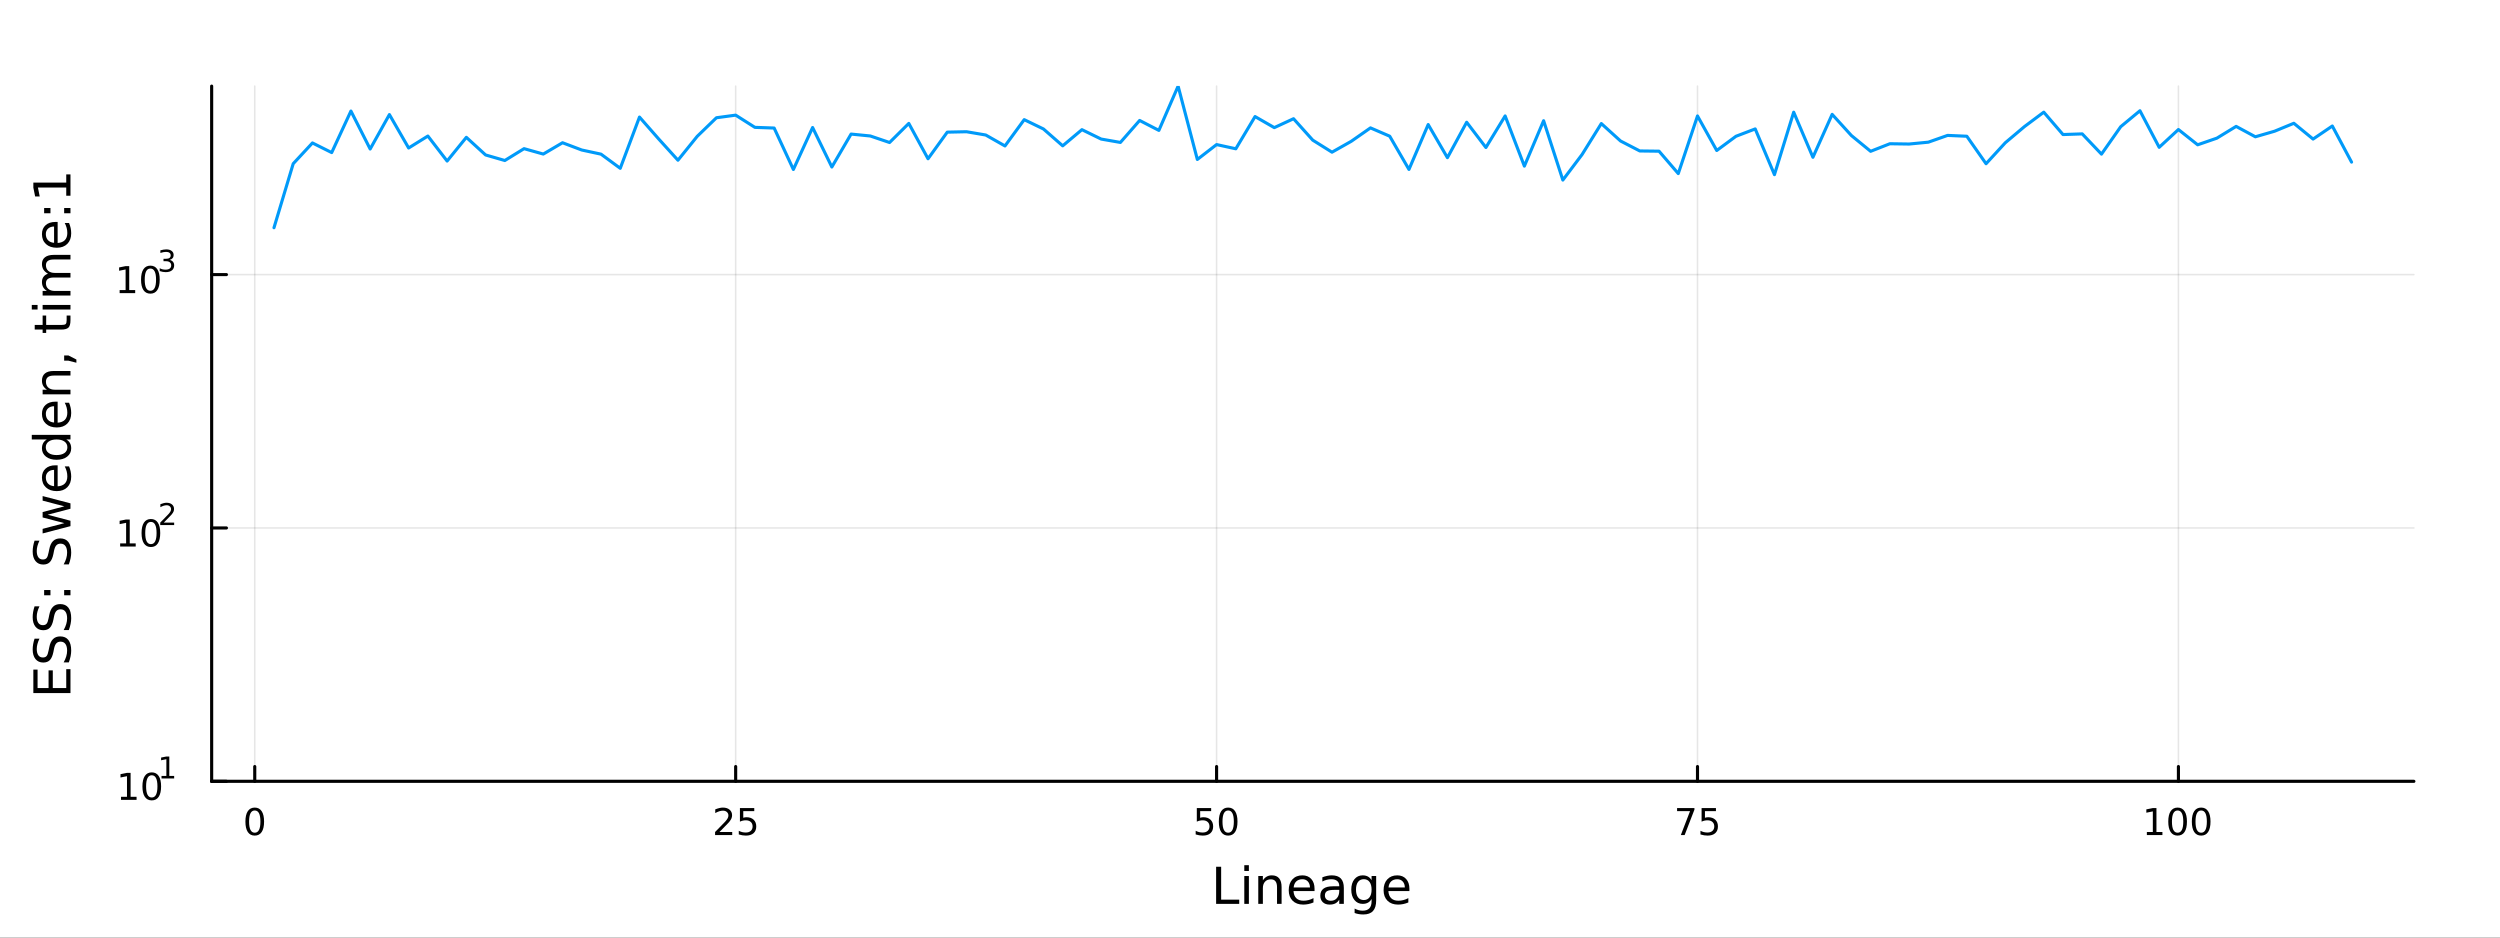 <?xml version="1.0" encoding="utf-8"?>
<svg xmlns="http://www.w3.org/2000/svg" xmlns:xlink="http://www.w3.org/1999/xlink" width="800" height="300" viewBox="0 0 3200 1200">
<rect x="0" y="0" width="3200" height="1200" fill="#333333" stroke="none"/>
<defs>
  <clipPath id="clip200">
    <rect x="0" y="0" width="3200" height="1200"/>
  </clipPath>
</defs>
<path clip-path="url(#clip200)" d="M0 1200 L3200 1200 L3200 0 L0 0  Z" fill="#ffffff" fill-rule="evenodd" fill-opacity="1"/>
<defs>
  <clipPath id="clip201">
    <rect x="640" y="0" width="2241" height="1200"/>
  </clipPath>
</defs>
<path clip-path="url(#clip200)" d="M270.918 1000.1 L3089.76 1000.1 L3089.76 110.236 L270.918 110.236  Z" fill="#ffffff" fill-rule="evenodd" fill-opacity="1"/>
<defs>
  <clipPath id="clip202">
    <rect x="270" y="110" width="2820" height="891"/>
  </clipPath>
</defs>
<polyline clip-path="url(#clip202)" style="stroke:#000000; stroke-linecap:round; stroke-linejoin:round; stroke-width:2; stroke-opacity:0.1; fill:none" points="326.073,1000.1 326.073,110.236 "/>
<polyline clip-path="url(#clip202)" style="stroke:#000000; stroke-linecap:round; stroke-linejoin:round; stroke-width:2; stroke-opacity:0.1; fill:none" points="941.649,1000.1 941.649,110.236 "/>
<polyline clip-path="url(#clip202)" style="stroke:#000000; stroke-linecap:round; stroke-linejoin:round; stroke-width:2; stroke-opacity:0.1; fill:none" points="1557.23,1000.1 1557.23,110.236 "/>
<polyline clip-path="url(#clip202)" style="stroke:#000000; stroke-linecap:round; stroke-linejoin:round; stroke-width:2; stroke-opacity:0.1; fill:none" points="2172.8,1000.1 2172.8,110.236 "/>
<polyline clip-path="url(#clip202)" style="stroke:#000000; stroke-linecap:round; stroke-linejoin:round; stroke-width:2; stroke-opacity:0.1; fill:none" points="2788.38,1000.1 2788.38,110.236 "/>
<polyline clip-path="url(#clip200)" style="stroke:#000000; stroke-linecap:round; stroke-linejoin:round; stroke-width:4; stroke-opacity:1; fill:none" points="270.918,1000.1 3089.76,1000.1 "/>
<polyline clip-path="url(#clip200)" style="stroke:#000000; stroke-linecap:round; stroke-linejoin:round; stroke-width:4; stroke-opacity:1; fill:none" points="326.073,1000.1 326.073,981.2 "/>
<polyline clip-path="url(#clip200)" style="stroke:#000000; stroke-linecap:round; stroke-linejoin:round; stroke-width:4; stroke-opacity:1; fill:none" points="941.649,1000.1 941.649,981.2 "/>
<polyline clip-path="url(#clip200)" style="stroke:#000000; stroke-linecap:round; stroke-linejoin:round; stroke-width:4; stroke-opacity:1; fill:none" points="1557.23,1000.1 1557.23,981.2 "/>
<polyline clip-path="url(#clip200)" style="stroke:#000000; stroke-linecap:round; stroke-linejoin:round; stroke-width:4; stroke-opacity:1; fill:none" points="2172.8,1000.1 2172.8,981.2 "/>
<polyline clip-path="url(#clip200)" style="stroke:#000000; stroke-linecap:round; stroke-linejoin:round; stroke-width:4; stroke-opacity:1; fill:none" points="2788.38,1000.1 2788.38,981.2 "/>
<path clip-path="url(#clip200)" d="M326.073 1037.42 Q322.462 1037.42 320.633 1040.98 Q318.828 1044.52 318.828 1051.65 Q318.828 1058.76 320.633 1062.32 Q322.462 1065.87 326.073 1065.87 Q329.707 1065.87 331.513 1062.32 Q333.342 1058.76 333.342 1051.65 Q333.342 1044.52 331.513 1040.98 Q329.707 1037.42 326.073 1037.42 M326.073 1033.71 Q331.883 1033.71 334.939 1038.32 Q338.018 1042.9 338.018 1051.65 Q338.018 1060.38 334.939 1064.99 Q331.883 1069.57 326.073 1069.57 Q320.263 1069.57 317.184 1064.99 Q314.129 1060.38 314.129 1051.65 Q314.129 1042.9 317.184 1038.32 Q320.263 1033.71 326.073 1033.71 Z" fill="#000000" fill-rule="nonzero" fill-opacity="1" /><path clip-path="url(#clip200)" d="M920.92 1064.96 L937.24 1064.96 L937.24 1068.9 L915.295 1068.9 L915.295 1064.96 Q917.957 1062.21 922.541 1057.58 Q927.147 1052.93 928.328 1051.58 Q930.573 1049.06 931.453 1047.32 Q932.355 1045.56 932.355 1043.87 Q932.355 1041.12 930.411 1039.38 Q928.49 1037.65 925.388 1037.65 Q923.189 1037.65 920.735 1038.41 Q918.305 1039.18 915.527 1040.73 L915.527 1036 Q918.351 1034.87 920.805 1034.29 Q923.258 1033.71 925.295 1033.71 Q930.666 1033.71 933.86 1036.4 Q937.054 1039.08 937.054 1043.57 Q937.054 1045.7 936.244 1047.62 Q935.457 1049.52 933.351 1052.12 Q932.772 1052.79 929.67 1056 Q926.568 1059.2 920.92 1064.96 Z" fill="#000000" fill-rule="nonzero" fill-opacity="1" /><path clip-path="url(#clip200)" d="M947.101 1034.34 L965.457 1034.34 L965.457 1038.27 L951.383 1038.27 L951.383 1046.75 Q952.402 1046.4 953.42 1046.24 Q954.439 1046.05 955.457 1046.05 Q961.244 1046.05 964.624 1049.22 Q968.003 1052.39 968.003 1057.81 Q968.003 1063.39 964.531 1066.49 Q961.059 1069.57 954.74 1069.57 Q952.564 1069.57 950.295 1069.2 Q948.05 1068.83 945.642 1068.09 L945.642 1063.39 Q947.726 1064.52 949.948 1065.08 Q952.17 1065.63 954.647 1065.63 Q958.652 1065.63 960.99 1063.53 Q963.327 1061.42 963.327 1057.81 Q963.327 1054.2 960.99 1052.09 Q958.652 1049.99 954.647 1049.99 Q952.772 1049.99 950.897 1050.4 Q949.045 1050.82 947.101 1051.7 L947.101 1034.34 Z" fill="#000000" fill-rule="nonzero" fill-opacity="1" /><path clip-path="url(#clip200)" d="M1531.92 1034.34 L1550.28 1034.34 L1550.28 1038.27 L1536.21 1038.27 L1536.21 1046.75 Q1537.23 1046.4 1538.24 1046.24 Q1539.26 1046.05 1540.28 1046.05 Q1546.07 1046.05 1549.45 1049.22 Q1552.83 1052.39 1552.83 1057.81 Q1552.83 1063.39 1549.36 1066.49 Q1545.88 1069.57 1539.56 1069.57 Q1537.39 1069.57 1535.12 1069.2 Q1532.87 1068.83 1530.47 1068.09 L1530.47 1063.39 Q1532.55 1064.52 1534.77 1065.08 Q1536.99 1065.63 1539.47 1065.63 Q1543.48 1065.63 1545.81 1063.53 Q1548.15 1061.42 1548.15 1057.81 Q1548.15 1054.2 1545.81 1052.09 Q1543.48 1049.99 1539.47 1049.99 Q1537.6 1049.99 1535.72 1050.4 Q1533.87 1050.82 1531.92 1051.7 L1531.92 1034.34 Z" fill="#000000" fill-rule="nonzero" fill-opacity="1" /><path clip-path="url(#clip200)" d="M1572.04 1037.42 Q1568.43 1037.42 1566.6 1040.98 Q1564.79 1044.52 1564.79 1051.65 Q1564.79 1058.76 1566.6 1062.32 Q1568.43 1065.87 1572.04 1065.87 Q1575.67 1065.87 1577.48 1062.32 Q1579.31 1058.76 1579.31 1051.65 Q1579.31 1044.52 1577.48 1040.98 Q1575.67 1037.42 1572.04 1037.42 M1572.04 1033.71 Q1577.85 1033.71 1580.91 1038.32 Q1583.98 1042.9 1583.98 1051.65 Q1583.98 1060.38 1580.91 1064.99 Q1577.85 1069.57 1572.04 1069.57 Q1566.23 1069.57 1563.15 1064.99 Q1560.1 1060.38 1560.1 1051.65 Q1560.1 1042.9 1563.15 1038.32 Q1566.23 1033.71 1572.04 1033.71 Z" fill="#000000" fill-rule="nonzero" fill-opacity="1" /><path clip-path="url(#clip200)" d="M2146.66 1034.34 L2168.88 1034.34 L2168.88 1036.33 L2156.33 1068.9 L2151.45 1068.9 L2163.25 1038.27 L2146.66 1038.27 L2146.66 1034.34 Z" fill="#000000" fill-rule="nonzero" fill-opacity="1" /><path clip-path="url(#clip200)" d="M2178.04 1034.34 L2196.4 1034.34 L2196.4 1038.27 L2182.33 1038.27 L2182.33 1046.75 Q2183.35 1046.4 2184.36 1046.24 Q2185.38 1046.05 2186.4 1046.05 Q2192.19 1046.05 2195.57 1049.22 Q2198.95 1052.39 2198.95 1057.81 Q2198.95 1063.39 2195.48 1066.49 Q2192 1069.57 2185.68 1069.57 Q2183.51 1069.57 2181.24 1069.2 Q2178.99 1068.83 2176.59 1068.09 L2176.59 1063.39 Q2178.67 1064.52 2180.89 1065.08 Q2183.11 1065.63 2185.59 1065.63 Q2189.6 1065.63 2191.93 1063.53 Q2194.27 1061.42 2194.27 1057.81 Q2194.27 1054.2 2191.93 1052.09 Q2189.6 1049.99 2185.59 1049.99 Q2183.72 1049.99 2181.84 1050.4 Q2179.99 1050.82 2178.04 1051.7 L2178.04 1034.34 Z" fill="#000000" fill-rule="nonzero" fill-opacity="1" /><path clip-path="url(#clip200)" d="M2747.98 1064.96 L2755.62 1064.96 L2755.62 1038.6 L2747.31 1040.26 L2747.31 1036 L2755.58 1034.34 L2760.25 1034.34 L2760.25 1064.96 L2767.89 1064.96 L2767.89 1068.9 L2747.98 1068.9 L2747.98 1064.96 Z" fill="#000000" fill-rule="nonzero" fill-opacity="1" /><path clip-path="url(#clip200)" d="M2787.34 1037.42 Q2783.72 1037.42 2781.9 1040.98 Q2780.09 1044.52 2780.09 1051.65 Q2780.09 1058.76 2781.9 1062.32 Q2783.72 1065.87 2787.34 1065.87 Q2790.97 1065.87 2792.78 1062.32 Q2794.6 1058.76 2794.6 1051.65 Q2794.6 1044.52 2792.78 1040.98 Q2790.97 1037.42 2787.34 1037.42 M2787.34 1033.71 Q2793.15 1033.71 2796.2 1038.32 Q2799.28 1042.9 2799.28 1051.65 Q2799.28 1060.38 2796.2 1064.99 Q2793.15 1069.57 2787.34 1069.57 Q2781.53 1069.57 2778.45 1064.99 Q2775.39 1060.38 2775.39 1051.65 Q2775.39 1042.9 2778.45 1038.32 Q2781.53 1033.71 2787.34 1033.71 Z" fill="#000000" fill-rule="nonzero" fill-opacity="1" /><path clip-path="url(#clip200)" d="M2817.5 1037.42 Q2813.89 1037.42 2812.06 1040.98 Q2810.25 1044.52 2810.25 1051.65 Q2810.25 1058.76 2812.06 1062.32 Q2813.89 1065.87 2817.5 1065.87 Q2821.13 1065.87 2822.94 1062.32 Q2824.77 1058.76 2824.77 1051.65 Q2824.77 1044.52 2822.94 1040.98 Q2821.13 1037.42 2817.5 1037.42 M2817.5 1033.71 Q2823.31 1033.71 2826.36 1038.32 Q2829.44 1042.9 2829.44 1051.65 Q2829.44 1060.38 2826.36 1064.99 Q2823.31 1069.57 2817.5 1069.57 Q2811.69 1069.57 2808.61 1064.99 Q2805.55 1060.38 2805.55 1051.65 Q2805.55 1042.9 2808.61 1038.32 Q2811.69 1033.71 2817.5 1033.71 Z" fill="#000000" fill-rule="nonzero" fill-opacity="1" /><path clip-path="url(#clip200)" d="M1556.64 1109.44 L1563.07 1109.44 L1563.07 1151.55 L1586.21 1151.55 L1586.21 1156.96 L1556.64 1156.96 L1556.64 1109.44 Z" fill="#000000" fill-rule="nonzero" fill-opacity="1" /><path clip-path="url(#clip200)" d="M1592.7 1121.31 L1598.56 1121.31 L1598.56 1156.96 L1592.7 1156.96 L1592.7 1121.31 M1592.7 1107.44 L1598.56 1107.44 L1598.56 1114.85 L1592.7 1114.85 L1592.7 1107.44 Z" fill="#000000" fill-rule="nonzero" fill-opacity="1" /><path clip-path="url(#clip200)" d="M1640.44 1135.45 L1640.44 1156.96 L1634.59 1156.96 L1634.59 1135.64 Q1634.59 1130.58 1632.61 1128.06 Q1630.64 1125.55 1626.69 1125.55 Q1621.95 1125.55 1619.21 1128.57 Q1616.48 1131.59 1616.48 1136.81 L1616.48 1156.96 L1610.59 1156.96 L1610.59 1121.31 L1616.48 1121.31 L1616.48 1126.85 Q1618.58 1123.64 1621.41 1122.05 Q1624.27 1120.45 1628 1120.45 Q1634.14 1120.45 1637.29 1124.27 Q1640.44 1128.06 1640.44 1135.45 Z" fill="#000000" fill-rule="nonzero" fill-opacity="1" /><path clip-path="url(#clip200)" d="M1682.62 1137.67 L1682.62 1140.54 L1655.69 1140.54 Q1656.07 1146.59 1659.32 1149.77 Q1662.6 1152.92 1668.42 1152.92 Q1671.79 1152.92 1674.95 1152.09 Q1678.13 1151.26 1681.25 1149.61 L1681.25 1155.15 Q1678.1 1156.48 1674.79 1157.18 Q1671.48 1157.88 1668.07 1157.88 Q1659.54 1157.88 1654.54 1152.92 Q1649.58 1147.95 1649.58 1139.49 Q1649.58 1130.74 1654.29 1125.61 Q1659.03 1120.45 1667.05 1120.45 Q1674.25 1120.45 1678.42 1125.1 Q1682.62 1129.72 1682.62 1137.67 M1676.76 1135.95 Q1676.7 1131.15 1674.05 1128.28 Q1671.44 1125.42 1667.12 1125.42 Q1662.21 1125.42 1659.25 1128.19 Q1656.33 1130.96 1655.88 1135.99 L1676.76 1135.95 Z" fill="#000000" fill-rule="nonzero" fill-opacity="1" /><path clip-path="url(#clip200)" d="M1708.43 1139.04 Q1701.33 1139.04 1698.59 1140.67 Q1695.86 1142.29 1695.86 1146.2 Q1695.86 1149.32 1697.89 1151.17 Q1699.96 1152.98 1703.5 1152.98 Q1708.37 1152.98 1711.29 1149.55 Q1714.25 1146.08 1714.25 1140.35 L1714.25 1139.04 L1708.43 1139.04 M1720.11 1136.62 L1720.11 1156.96 L1714.25 1156.96 L1714.25 1151.55 Q1712.25 1154.8 1709.26 1156.36 Q1706.27 1157.88 1701.94 1157.88 Q1696.46 1157.88 1693.22 1154.83 Q1690 1151.74 1690 1146.59 Q1690 1140.57 1694.01 1137.51 Q1698.05 1134.46 1706.04 1134.46 L1714.25 1134.46 L1714.25 1133.89 Q1714.25 1129.84 1711.58 1127.65 Q1708.94 1125.42 1704.13 1125.42 Q1701.08 1125.42 1698.18 1126.15 Q1695.28 1126.88 1692.61 1128.35 L1692.61 1122.94 Q1695.83 1121.7 1698.85 1121.09 Q1701.87 1120.45 1704.74 1120.45 Q1712.47 1120.45 1716.29 1124.46 Q1720.11 1128.48 1720.11 1136.62 Z" fill="#000000" fill-rule="nonzero" fill-opacity="1" /><path clip-path="url(#clip200)" d="M1755.63 1138.72 Q1755.63 1132.36 1752.99 1128.86 Q1750.38 1125.36 1745.64 1125.36 Q1740.93 1125.36 1738.28 1128.86 Q1735.67 1132.36 1735.67 1138.72 Q1735.67 1145.06 1738.28 1148.56 Q1740.93 1152.06 1745.64 1152.06 Q1750.38 1152.06 1752.99 1148.56 Q1755.63 1145.06 1755.63 1138.72 M1761.49 1152.54 Q1761.49 1161.64 1757.45 1166.06 Q1753.4 1170.52 1745.06 1170.52 Q1741.98 1170.52 1739.24 1170.04 Q1736.5 1169.6 1733.92 1168.64 L1733.92 1162.95 Q1736.5 1164.35 1739.02 1165.01 Q1741.53 1165.68 1744.14 1165.68 Q1749.9 1165.68 1752.77 1162.66 Q1755.63 1159.67 1755.63 1153.59 L1755.63 1150.69 Q1753.82 1153.84 1750.98 1155.4 Q1748.15 1156.96 1744.2 1156.96 Q1737.65 1156.96 1733.64 1151.96 Q1729.63 1146.97 1729.63 1138.72 Q1729.63 1130.45 1733.64 1125.45 Q1737.65 1120.45 1744.2 1120.45 Q1748.15 1120.45 1750.98 1122.01 Q1753.82 1123.57 1755.63 1126.72 L1755.63 1121.31 L1761.49 1121.31 L1761.49 1152.54 Z" fill="#000000" fill-rule="nonzero" fill-opacity="1" /><path clip-path="url(#clip200)" d="M1804.04 1137.67 L1804.04 1140.54 L1777.12 1140.54 Q1777.5 1146.59 1780.74 1149.77 Q1784.02 1152.92 1789.85 1152.92 Q1793.22 1152.92 1796.37 1152.09 Q1799.55 1151.26 1802.67 1149.61 L1802.67 1155.15 Q1799.52 1156.48 1796.21 1157.18 Q1792.9 1157.88 1789.5 1157.88 Q1780.97 1157.88 1775.97 1152.92 Q1771 1147.95 1771 1139.49 Q1771 1130.74 1775.71 1125.61 Q1780.46 1120.45 1788.48 1120.45 Q1795.67 1120.45 1799.84 1125.1 Q1804.04 1129.72 1804.04 1137.67 M1798.19 1135.95 Q1798.12 1131.15 1795.48 1128.28 Q1792.87 1125.42 1788.54 1125.42 Q1783.64 1125.42 1780.68 1128.19 Q1777.75 1130.96 1777.31 1135.99 L1798.19 1135.95 Z" fill="#000000" fill-rule="nonzero" fill-opacity="1" /><polyline clip-path="url(#clip202)" style="stroke:#000000; stroke-linecap:round; stroke-linejoin:round; stroke-width:2; stroke-opacity:0.1; fill:none" points="270.918,1000.1 3089.76,1000.1 "/>
<polyline clip-path="url(#clip202)" style="stroke:#000000; stroke-linecap:round; stroke-linejoin:round; stroke-width:2; stroke-opacity:0.1; fill:none" points="270.918,675.792 3089.76,675.792 "/>
<polyline clip-path="url(#clip202)" style="stroke:#000000; stroke-linecap:round; stroke-linejoin:round; stroke-width:2; stroke-opacity:0.1; fill:none" points="270.918,351.487 3089.76,351.487 "/>
<polyline clip-path="url(#clip200)" style="stroke:#000000; stroke-linecap:round; stroke-linejoin:round; stroke-width:4; stroke-opacity:1; fill:none" points="270.918,1000.1 270.918,110.236 "/>
<polyline clip-path="url(#clip200)" style="stroke:#000000; stroke-linecap:round; stroke-linejoin:round; stroke-width:4; stroke-opacity:1; fill:none" points="270.918,1000.1 289.815,1000.1 "/>
<polyline clip-path="url(#clip200)" style="stroke:#000000; stroke-linecap:round; stroke-linejoin:round; stroke-width:4; stroke-opacity:1; fill:none" points="270.918,675.792 289.815,675.792 "/>
<polyline clip-path="url(#clip200)" style="stroke:#000000; stroke-linecap:round; stroke-linejoin:round; stroke-width:4; stroke-opacity:1; fill:none" points="270.918,351.487 289.815,351.487 "/>
<path clip-path="url(#clip200)" d="M154.902 1019.89 L162.54 1019.89 L162.54 993.525 L154.23 995.191 L154.23 990.932 L162.494 989.265 L167.17 989.265 L167.17 1019.89 L174.809 1019.89 L174.809 1023.83 L154.902 1023.83 L154.902 1019.89 Z" fill="#000000" fill-rule="nonzero" fill-opacity="1" /><path clip-path="url(#clip200)" d="M194.253 992.344 Q190.642 992.344 188.813 995.909 Q187.008 999.45 187.008 1006.58 Q187.008 1013.69 188.813 1017.25 Q190.642 1020.79 194.253 1020.79 Q197.887 1020.79 199.693 1017.25 Q201.522 1013.69 201.522 1006.58 Q201.522 999.45 199.693 995.909 Q197.887 992.344 194.253 992.344 M194.253 988.64 Q200.063 988.64 203.119 993.247 Q206.198 997.83 206.198 1006.58 Q206.198 1015.31 203.119 1019.91 Q200.063 1024.5 194.253 1024.5 Q188.443 1024.5 185.364 1019.91 Q182.309 1015.31 182.309 1006.58 Q182.309 997.83 185.364 993.247 Q188.443 988.64 194.253 988.64 Z" fill="#000000" fill-rule="nonzero" fill-opacity="1" /><path clip-path="url(#clip200)" d="M206.743 993.218 L212.95 993.218 L212.95 971.796 L206.198 973.15 L206.198 969.689 L212.912 968.335 L216.711 968.335 L216.711 993.218 L222.918 993.218 L222.918 996.415 L206.743 996.415 L206.743 993.218 Z" fill="#000000" fill-rule="nonzero" fill-opacity="1" /><path clip-path="url(#clip200)" d="M153.792 695.585 L161.431 695.585 L161.431 669.219 L153.121 670.886 L153.121 666.626 L161.384 664.96 L166.06 664.96 L166.06 695.585 L173.699 695.585 L173.699 699.52 L153.792 699.52 L153.792 695.585 Z" fill="#000000" fill-rule="nonzero" fill-opacity="1" /><path clip-path="url(#clip200)" d="M193.143 668.039 Q189.532 668.039 187.704 671.603 Q185.898 675.145 185.898 682.275 Q185.898 689.381 187.704 692.946 Q189.532 696.487 193.143 696.487 Q196.778 696.487 198.583 692.946 Q200.412 689.381 200.412 682.275 Q200.412 675.145 198.583 671.603 Q196.778 668.039 193.143 668.039 M193.143 664.335 Q198.954 664.335 202.009 668.941 Q205.088 673.525 205.088 682.275 Q205.088 691.001 202.009 695.608 Q198.954 700.191 193.143 700.191 Q187.333 700.191 184.255 695.608 Q181.199 691.001 181.199 682.275 Q181.199 673.525 184.255 668.941 Q187.333 664.335 193.143 664.335 Z" fill="#000000" fill-rule="nonzero" fill-opacity="1" /><path clip-path="url(#clip200)" d="M209.658 668.912 L222.918 668.912 L222.918 672.109 L205.088 672.109 L205.088 668.912 Q207.251 666.674 210.975 662.912 Q214.717 659.132 215.677 658.041 Q217.501 655.991 218.216 654.581 Q218.949 653.151 218.949 651.778 Q218.949 649.54 217.369 648.13 Q215.808 646.719 213.288 646.719 Q211.501 646.719 209.508 647.34 Q207.533 647.96 205.276 649.22 L205.276 645.384 Q207.57 644.462 209.564 643.992 Q211.558 643.522 213.213 643.522 Q217.576 643.522 220.172 645.703 Q222.767 647.885 222.767 651.534 Q222.767 653.264 222.109 654.825 Q221.469 656.367 219.758 658.474 Q219.288 659.019 216.767 661.633 Q214.247 664.229 209.658 668.912 Z" fill="#000000" fill-rule="nonzero" fill-opacity="1" /><path clip-path="url(#clip200)" d="M153.134 371.279 L160.772 371.279 L160.772 344.914 L152.462 346.58 L152.462 342.321 L160.726 340.654 L165.402 340.654 L165.402 371.279 L173.041 371.279 L173.041 375.214 L153.134 375.214 L153.134 371.279 Z" fill="#000000" fill-rule="nonzero" fill-opacity="1" /><path clip-path="url(#clip200)" d="M192.485 343.733 Q188.874 343.733 187.045 347.298 Q185.24 350.839 185.24 357.969 Q185.24 365.076 187.045 368.64 Q188.874 372.182 192.485 372.182 Q196.119 372.182 197.925 368.64 Q199.754 365.076 199.754 357.969 Q199.754 350.839 197.925 347.298 Q196.119 343.733 192.485 343.733 M192.485 340.029 Q198.295 340.029 201.351 344.636 Q204.43 349.219 204.43 357.969 Q204.43 366.696 201.351 371.302 Q198.295 375.886 192.485 375.886 Q186.675 375.886 183.596 371.302 Q180.541 366.696 180.541 357.969 Q180.541 349.219 183.596 344.636 Q186.675 340.029 192.485 340.029 Z" fill="#000000" fill-rule="nonzero" fill-opacity="1" /><path clip-path="url(#clip200)" d="M217.125 332.664 Q219.852 333.247 221.375 335.09 Q222.918 336.933 222.918 339.641 Q222.918 343.798 220.059 346.074 Q217.2 348.349 211.934 348.349 Q210.166 348.349 208.285 347.992 Q206.423 347.653 204.43 346.958 L204.43 343.29 Q206.009 344.212 207.89 344.682 Q209.771 345.152 211.821 345.152 Q215.395 345.152 217.256 343.741 Q219.137 342.331 219.137 339.641 Q219.137 337.159 217.388 335.767 Q215.658 334.356 212.555 334.356 L209.282 334.356 L209.282 331.234 L212.705 331.234 Q215.507 331.234 216.993 330.125 Q218.479 328.996 218.479 326.89 Q218.479 324.727 216.937 323.58 Q215.413 322.413 212.555 322.413 Q210.994 322.413 209.207 322.752 Q207.42 323.091 205.276 323.805 L205.276 320.42 Q207.439 319.818 209.32 319.517 Q211.219 319.216 212.893 319.216 Q217.219 319.216 219.739 321.191 Q222.259 323.147 222.259 326.495 Q222.259 328.827 220.924 330.444 Q219.589 332.043 217.125 332.664 Z" fill="#000000" fill-rule="nonzero" fill-opacity="1" /><path clip-path="url(#clip200)" d="M42.686 887.139 L42.686 857.092 L48.097 857.092 L48.097 880.709 L62.165 880.709 L62.165 858.079 L67.576 858.079 L67.576 880.709 L84.795 880.709 L84.795 856.52 L90.206 856.52 L90.206 887.139 L42.686 887.139 Z" fill="#000000" fill-rule="nonzero" fill-opacity="1" /><path clip-path="url(#clip200)" d="M44.246 817.466 L50.516 817.466 Q48.766 821.126 47.906 824.373 Q47.047 827.619 47.047 830.643 Q47.047 835.895 49.084 838.759 Q51.121 841.592 54.877 841.592 Q58.028 841.592 59.651 839.714 Q61.242 837.804 62.229 832.521 L63.025 828.638 Q64.393 821.444 67.863 818.039 Q71.3 814.601 77.093 814.601 Q84 814.601 87.564 819.248 Q91.129 823.863 91.129 832.807 Q91.129 836.181 90.365 840.001 Q89.602 843.788 88.106 847.862 L81.485 847.862 Q83.681 843.947 84.795 840.191 Q85.909 836.436 85.909 832.807 Q85.909 827.301 83.745 824.309 Q81.581 821.317 77.57 821.317 Q74.069 821.317 72.096 823.482 Q70.123 825.614 69.136 830.516 L68.372 834.431 Q66.94 841.624 63.884 844.838 Q60.828 848.053 55.386 848.053 Q49.084 848.053 45.455 843.629 Q41.827 839.173 41.827 831.375 Q41.827 828.033 42.432 824.564 Q43.036 821.094 44.246 817.466 Z" fill="#000000" fill-rule="nonzero" fill-opacity="1" /><path clip-path="url(#clip200)" d="M44.246 776.089 L50.516 776.089 Q48.766 779.749 47.906 782.996 Q47.047 786.242 47.047 789.266 Q47.047 794.518 49.084 797.382 Q51.121 800.215 54.877 800.215 Q58.028 800.215 59.651 798.337 Q61.242 796.427 62.229 791.144 L63.025 787.261 Q64.393 780.067 67.863 776.662 Q71.3 773.224 77.093 773.224 Q84 773.224 87.564 777.871 Q91.129 782.486 91.129 791.43 Q91.129 794.804 90.365 798.623 Q89.602 802.411 88.106 806.485 L81.485 806.485 Q83.681 802.57 84.795 798.814 Q85.909 795.059 85.909 791.43 Q85.909 785.924 83.745 782.932 Q81.581 779.94 77.57 779.94 Q74.069 779.94 72.096 782.104 Q70.123 784.237 69.136 789.139 L68.372 793.053 Q66.94 800.247 63.884 803.461 Q60.828 806.676 55.386 806.676 Q49.084 806.676 45.455 802.252 Q41.827 797.796 41.827 789.998 Q41.827 786.656 42.432 783.187 Q43.036 779.717 44.246 776.089 Z" fill="#000000" fill-rule="nonzero" fill-opacity="1" /><path clip-path="url(#clip200)" d="M82.122 761.957 L82.122 755.241 L90.206 755.241 L90.206 761.957 L82.122 761.957 M56.5 761.957 L56.5 755.241 L64.584 755.241 L64.584 761.957 L56.5 761.957 Z" fill="#000000" fill-rule="nonzero" fill-opacity="1" /><path clip-path="url(#clip200)" d="M44.246 692.03 L50.516 692.03 Q48.766 695.69 47.906 698.936 Q47.047 702.183 47.047 705.207 Q47.047 710.458 49.084 713.323 Q51.121 716.156 54.877 716.156 Q58.028 716.156 59.651 714.278 Q61.242 712.368 62.229 707.085 L63.025 703.201 Q64.393 696.008 67.863 692.603 Q71.3 689.165 77.093 689.165 Q84 689.165 87.564 693.812 Q91.129 698.427 91.129 707.371 Q91.129 710.745 90.365 714.564 Q89.602 718.352 88.106 722.426 L81.485 722.426 Q83.681 718.511 84.795 714.755 Q85.909 710.999 85.909 707.371 Q85.909 701.865 83.745 698.873 Q81.581 695.881 77.57 695.881 Q74.069 695.881 72.096 698.045 Q70.123 700.178 69.136 705.079 L68.372 708.994 Q66.94 716.188 63.884 719.402 Q60.828 722.617 55.386 722.617 Q49.084 722.617 45.455 718.193 Q41.827 713.737 41.827 705.939 Q41.827 702.597 42.432 699.127 Q43.036 695.658 44.246 692.03 Z" fill="#000000" fill-rule="nonzero" fill-opacity="1" /><path clip-path="url(#clip200)" d="M54.558 682.799 L54.558 676.943 L82.376 669.622 L54.558 662.334 L54.558 655.427 L82.376 648.106 L54.558 640.818 L54.558 634.961 L90.206 644.287 L90.206 651.194 L60.988 658.864 L90.206 666.567 L90.206 673.474 L54.558 682.799 Z" fill="#000000" fill-rule="nonzero" fill-opacity="1" /><path clip-path="url(#clip200)" d="M70.918 595.589 L73.783 595.589 L73.783 622.516 Q79.83 622.134 83.013 618.888 Q86.164 615.609 86.164 609.785 Q86.164 606.411 85.337 603.26 Q84.509 600.077 82.854 596.958 L88.392 596.958 Q89.729 600.109 90.429 603.419 Q91.129 606.729 91.129 610.135 Q91.129 618.665 86.164 623.662 Q81.199 628.627 72.732 628.627 Q63.98 628.627 58.855 623.917 Q53.699 619.174 53.699 611.153 Q53.699 603.96 58.346 599.791 Q62.961 595.589 70.918 595.589 M69.2 601.446 Q64.393 601.509 61.529 604.151 Q58.664 606.761 58.664 611.09 Q58.664 615.991 61.433 618.951 Q64.202 621.88 69.231 622.325 L69.2 601.446 Z" fill="#000000" fill-rule="nonzero" fill-opacity="1" /><path clip-path="url(#clip200)" d="M59.969 562.519 L40.681 562.519 L40.681 556.663 L90.206 556.663 L90.206 562.519 L84.859 562.519 Q88.042 564.365 89.602 567.198 Q91.129 569.999 91.129 573.946 Q91.129 580.407 85.973 584.481 Q80.817 588.523 72.414 588.523 Q64.011 588.523 58.855 584.481 Q53.699 580.407 53.699 573.946 Q53.699 569.999 55.259 567.198 Q56.786 564.365 59.969 562.519 M72.414 582.476 Q78.875 582.476 82.567 579.834 Q86.228 577.16 86.228 572.514 Q86.228 567.867 82.567 565.193 Q78.875 562.519 72.414 562.519 Q65.953 562.519 62.293 565.193 Q58.601 567.867 58.601 572.514 Q58.601 577.16 62.293 579.834 Q65.953 582.476 72.414 582.476 Z" fill="#000000" fill-rule="nonzero" fill-opacity="1" /><path clip-path="url(#clip200)" d="M70.918 514.108 L73.783 514.108 L73.783 541.035 Q79.83 540.653 83.013 537.407 Q86.164 534.128 86.164 528.304 Q86.164 524.93 85.337 521.779 Q84.509 518.596 82.854 515.477 L88.392 515.477 Q89.729 518.628 90.429 521.938 Q91.129 525.248 91.129 528.654 Q91.129 537.184 86.164 542.181 Q81.199 547.146 72.732 547.146 Q63.98 547.146 58.855 542.436 Q53.699 537.693 53.699 529.672 Q53.699 522.479 58.346 518.31 Q62.961 514.108 70.918 514.108 M69.2 519.965 Q64.393 520.028 61.529 522.67 Q58.664 525.28 58.664 529.609 Q58.664 534.51 61.433 537.47 Q64.202 540.399 69.231 540.844 L69.2 519.965 Z" fill="#000000" fill-rule="nonzero" fill-opacity="1" /><path clip-path="url(#clip200)" d="M68.69 474.864 L90.206 474.864 L90.206 480.72 L68.881 480.72 Q63.82 480.72 61.306 482.693 Q58.791 484.667 58.791 488.614 Q58.791 493.356 61.815 496.093 Q64.839 498.83 70.059 498.83 L90.206 498.83 L90.206 504.719 L54.558 504.719 L54.558 498.83 L60.096 498.83 Q56.882 496.73 55.29 493.897 Q53.699 491.032 53.699 487.309 Q53.699 481.166 57.518 478.015 Q61.306 474.864 68.69 474.864 Z" fill="#000000" fill-rule="nonzero" fill-opacity="1" /><path clip-path="url(#clip200)" d="M82.122 461.687 L82.122 454.971 L87.596 454.971 L97.781 460.191 L97.781 464.297 L87.596 461.687 L82.122 461.687 Z" fill="#000000" fill-rule="nonzero" fill-opacity="1" /><path clip-path="url(#clip200)" d="M44.437 415.949 L54.558 415.949 L54.558 403.886 L59.11 403.886 L59.11 415.949 L78.462 415.949 Q82.822 415.949 84.063 414.771 Q85.305 413.562 85.305 409.902 L85.305 403.886 L90.206 403.886 L90.206 409.902 Q90.206 416.681 87.692 419.259 Q85.145 421.837 78.462 421.837 L59.11 421.837 L59.11 426.134 L54.558 426.134 L54.558 421.837 L44.437 421.837 L44.437 415.949 Z" fill="#000000" fill-rule="nonzero" fill-opacity="1" /><path clip-path="url(#clip200)" d="M54.558 396.183 L54.558 390.327 L90.206 390.327 L90.206 396.183 L54.558 396.183 M40.681 396.183 L40.681 390.327 L48.097 390.327 L48.097 396.183 L40.681 396.183 Z" fill="#000000" fill-rule="nonzero" fill-opacity="1" /><path clip-path="url(#clip200)" d="M61.401 350.319 Q57.455 348.122 55.577 345.067 Q53.699 342.011 53.699 337.874 Q53.699 332.304 57.614 329.28 Q61.497 326.256 68.69 326.256 L90.206 326.256 L90.206 332.144 L68.881 332.144 Q63.757 332.144 61.274 333.959 Q58.791 335.773 58.791 339.497 Q58.791 344.048 61.815 346.69 Q64.839 349.332 70.059 349.332 L90.206 349.332 L90.206 355.22 L68.881 355.22 Q63.725 355.22 61.274 357.034 Q58.791 358.849 58.791 362.636 Q58.791 367.124 61.847 369.766 Q64.871 372.408 70.059 372.408 L90.206 372.408 L90.206 378.296 L54.558 378.296 L54.558 372.408 L60.096 372.408 Q56.818 370.402 55.259 367.601 Q53.699 364.801 53.699 360.949 Q53.699 357.066 55.672 354.361 Q57.646 351.623 61.401 350.319 Z" fill="#000000" fill-rule="nonzero" fill-opacity="1" /><path clip-path="url(#clip200)" d="M70.918 284.083 L73.783 284.083 L73.783 311.01 Q79.83 310.628 83.013 307.382 Q86.164 304.103 86.164 298.279 Q86.164 294.905 85.337 291.754 Q84.509 288.571 82.854 285.452 L88.392 285.452 Q89.729 288.603 90.429 291.913 Q91.129 295.223 91.129 298.629 Q91.129 307.159 86.164 312.156 Q81.199 317.121 72.732 317.121 Q63.98 317.121 58.855 312.411 Q53.699 307.668 53.699 299.648 Q53.699 292.454 58.346 288.285 Q62.961 284.083 70.918 284.083 M69.2 289.94 Q64.393 290.003 61.529 292.645 Q58.664 295.255 58.664 299.584 Q58.664 304.485 61.433 307.445 Q64.202 310.374 69.231 310.819 L69.2 289.94 Z" fill="#000000" fill-rule="nonzero" fill-opacity="1" /><path clip-path="url(#clip200)" d="M82.122 272.975 L82.122 266.259 L90.206 266.259 L90.206 272.975 L82.122 272.975 M56.5 272.975 L56.5 266.259 L64.584 266.259 L64.584 272.975 L56.5 272.975 Z" fill="#000000" fill-rule="nonzero" fill-opacity="1" /><path clip-path="url(#clip200)" d="M84.795 250.568 L84.795 240.064 L48.543 240.064 L50.834 251.491 L44.978 251.491 L42.686 240.128 L42.686 233.699 L84.795 233.699 L84.795 223.195 L90.206 223.195 L90.206 250.568 L84.795 250.568 Z" fill="#000000" fill-rule="nonzero" fill-opacity="1" /><polyline clip-path="url(#clip202)" style="stroke:#009af9; stroke-linecap:round; stroke-linejoin:round; stroke-width:4; stroke-opacity:1; fill:none" points="350.696,291.484 375.319,209.525 399.942,182.986 424.565,195.291 449.188,142.159 473.812,190.729 498.435,146.661 523.058,189.425 547.681,174.134 572.304,206.124 596.927,175.793 621.55,198.333 646.173,205.452 670.796,190.286 695.419,197.188 720.042,182.709 744.665,192.022 769.288,197.314 793.911,215.429 818.534,149.858 843.157,177.913 867.78,205.071 892.403,174.551 917.026,150.72 941.649,147.384 966.272,163.015 990.895,163.888 1015.52,216.93 1040.14,163.236 1064.76,213.771 1089.39,171.619 1114.01,174.062 1138.63,182.403 1163.26,157.978 1187.88,203.209 1212.5,169.151 1237.13,168.615 1261.75,172.82 1286.37,186.81 1311,153.159 1335.62,165.087 1360.24,186.653 1384.86,165.974 1409.49,178.007 1434.11,182.311 1458.73,154.189 1483.36,166.892 1507.98,110.236 1532.6,204.105 1557.23,185.058 1581.85,190.439 1606.47,149.206 1631.09,163.356 1655.72,151.972 1680.34,179.394 1704.96,194.795 1729.59,180.876 1754.21,163.693 1778.83,174.331 1803.46,216.863 1828.08,159.442 1852.7,201.819 1877.33,156.483 1901.95,188.79 1926.57,148.405 1951.19,212.629 1975.82,154.528 2000.44,230.465 2025.06,197.776 2049.69,158.171 2074.31,180.476 2098.93,193.22 2123.56,193.523 2148.18,222.181 2172.8,148.433 2197.42,192.627 2222.05,174.437 2246.67,165.027 2271.29,223.558 2295.92,143.612 2320.54,201.311 2345.16,146.397 2369.79,173.486 2394.41,193.665 2419.03,183.988 2443.66,184.362 2468.28,181.985 2492.9,173.321 2517.52,174.392 2542.15,209.565 2566.77,182.734 2591.39,161.969 2616.02,143.583 2640.64,172.22 2665.26,171.382 2689.89,197.289 2714.51,162.186 2739.13,141.754 2763.75,188.557 2788.38,165.794 2813,185.339 2837.62,176.835 2862.25,161.787 2886.87,175.085 2911.49,167.948 2936.12,157.794 2960.74,178 2985.36,161.299 3009.99,207.501 "/>
</svg>

